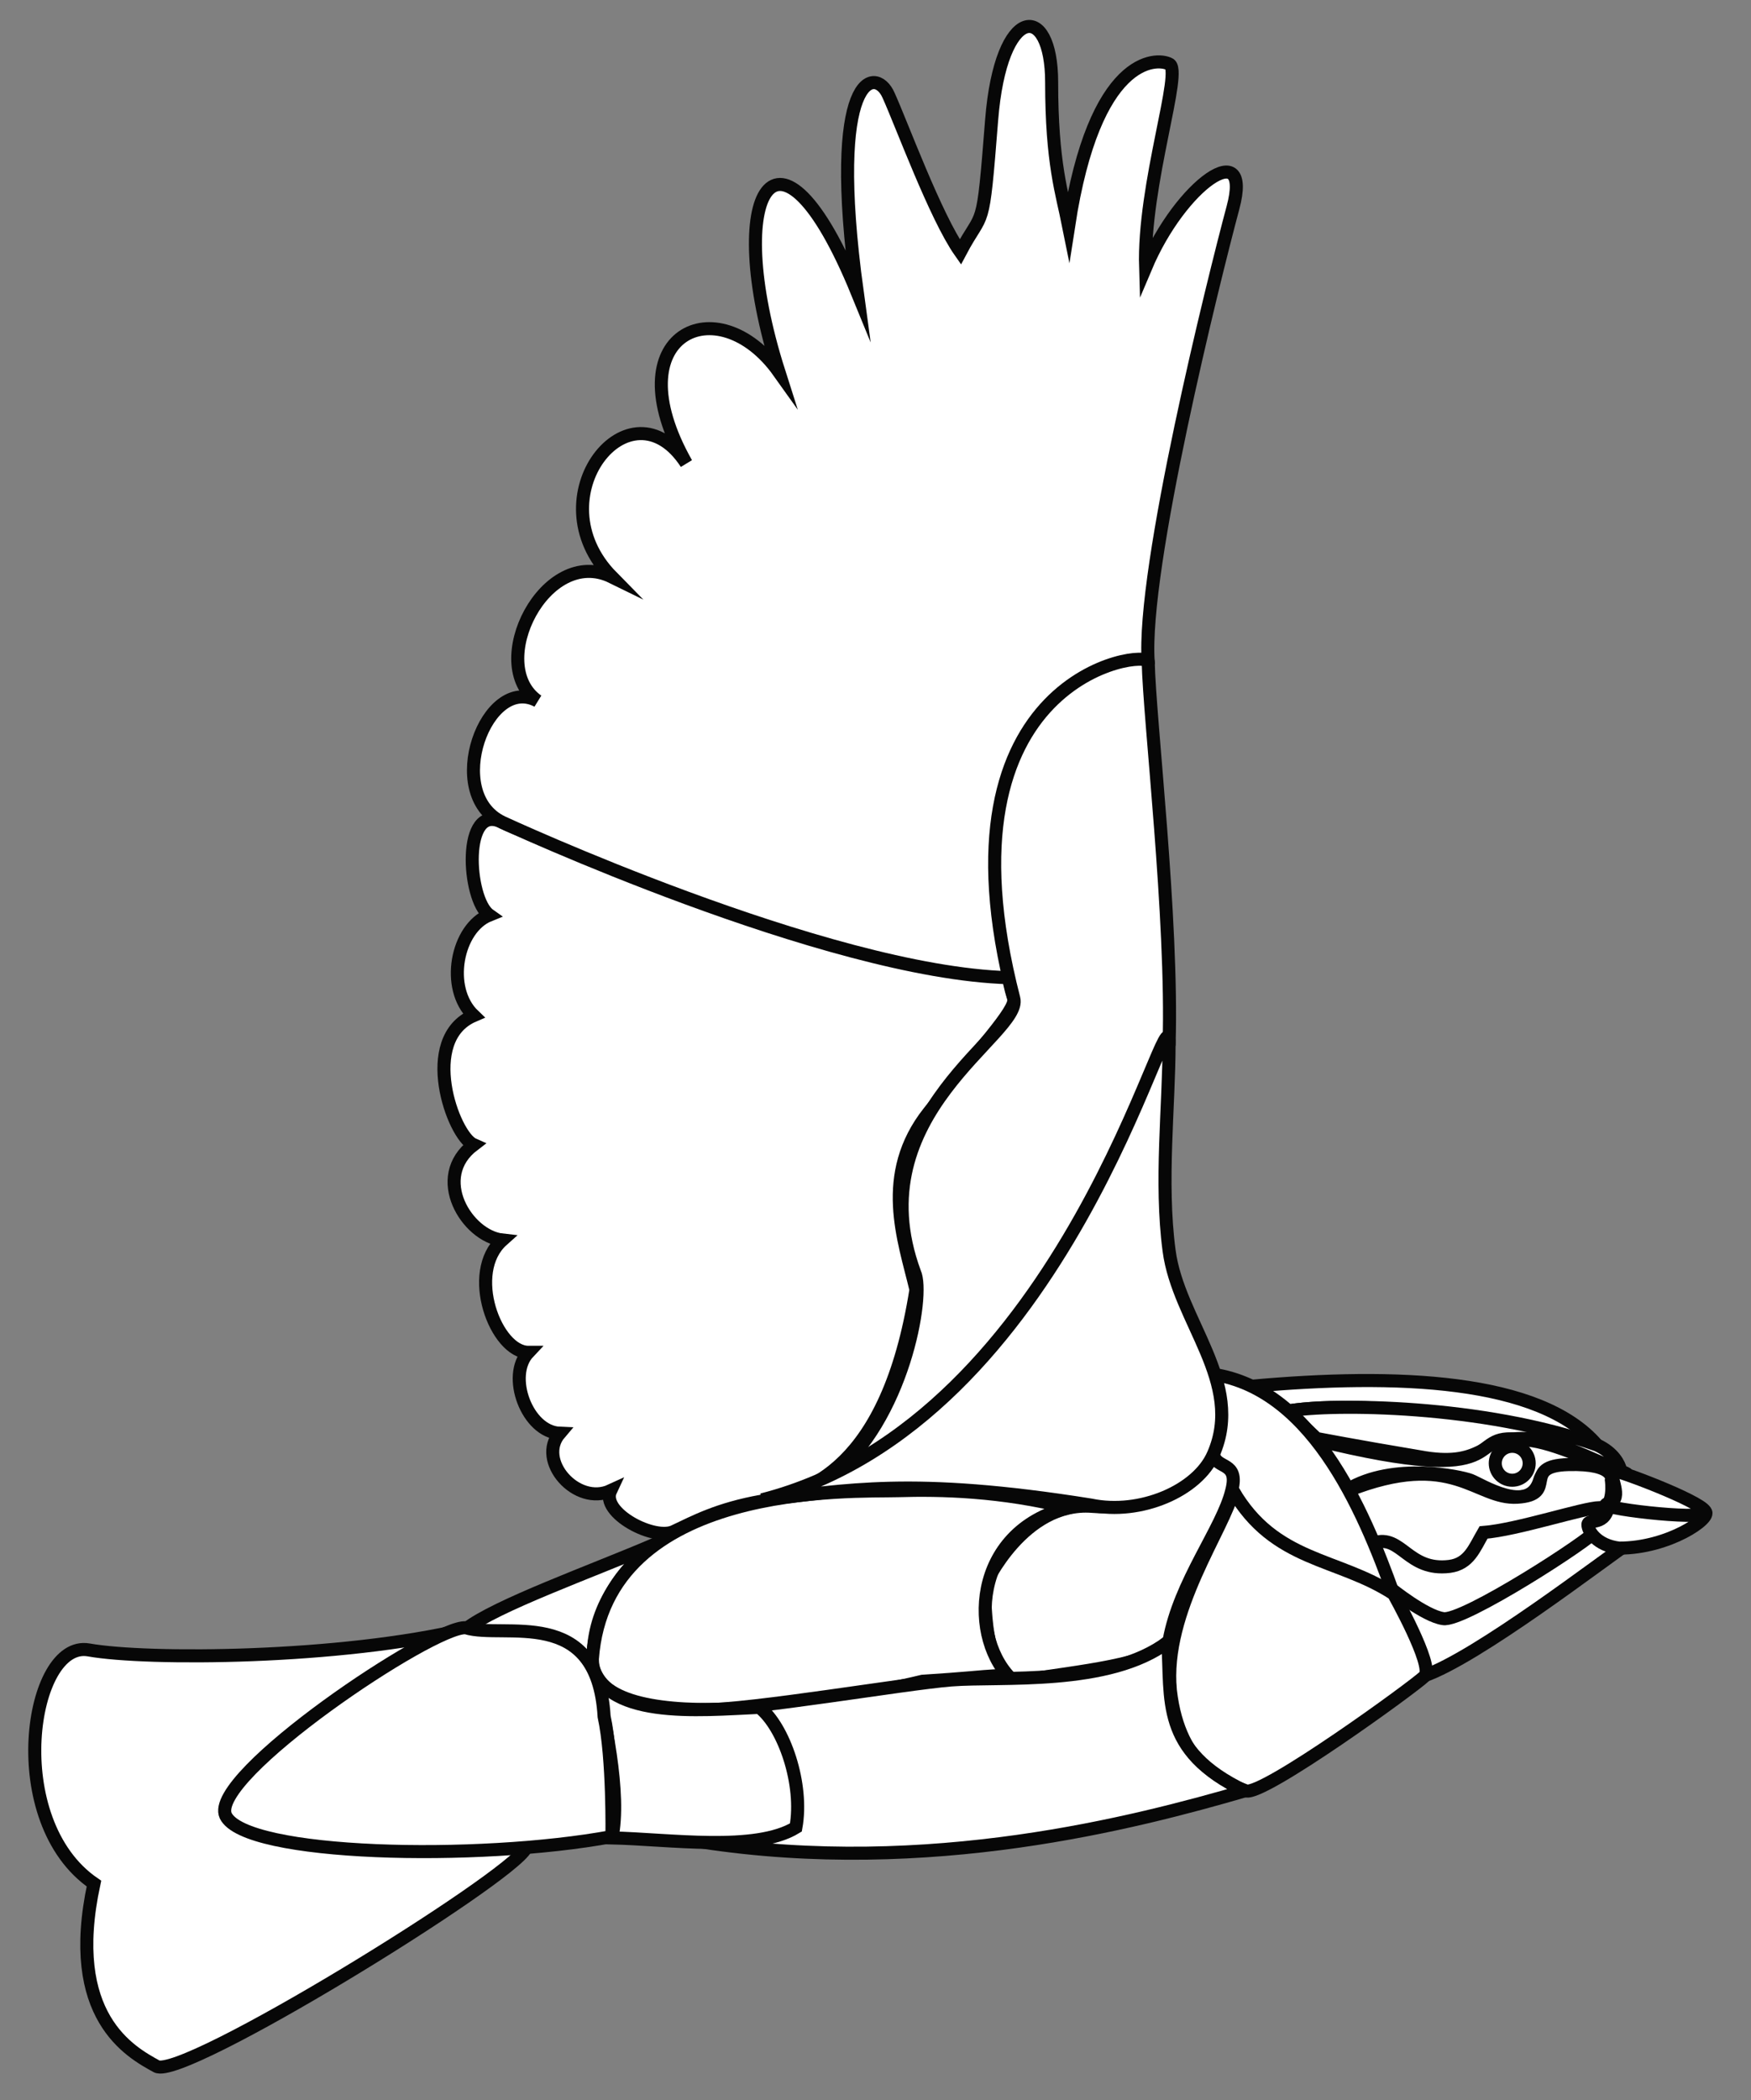 <?xml version="1.0" encoding="utf-8"?>
<!-- Generator: Adobe Illustrator 25.4.1, SVG Export Plug-In . SVG Version: 6.00 Build 0)  -->
<svg version="1.1" id="Layer_2" xmlns="http://www.w3.org/2000/svg" xmlns:xlink="http://www.w3.org/1999/xlink" x="0px" y="0px"
	 viewBox="0 0 134.2 160.9" style="enable-background:new 0 0 134.2 160.9;" xml:space="preserve">
<rect x="0" y="0" width="134.2" height="160.9" fill="#808080" stroke="none"/>
<style type="text/css">
	.st0{fill:#FFFFFF;stroke:#070707;stroke-miterlimit:10;}
</style>
<path class="st0" d="M77.3,74.9c-7.5-1-35.7-10.3-38.8-11.9c-3.1-1.6-2.7,5.9-1,7.1c-2.5,1-3.4,5.6-1.2,7.7c-4.2,1.8-1.6,9.2,0,9.9
	c-3.3,2.5-0.5,7,2.2,7.3c-2.8,2.5-0.5,8.6,2,8.6c-1.7,1.8-0.1,6.1,2.4,6.2c-1.8,2.1,1.3,5.6,3.9,4.4c-0.8,1.7,3.4,3.9,4.9,3.1
	c1.5-0.7,3.3-1.7,6.7-2.3c3.3-0.6,9.6-2.3,11.8-16.2c-0.9-3.8-2.8-8.8,1-13.6c3.8-4.8,6.7-7.8,6.5-8.7
	C77.4,75.6,77.3,74.9,77.3,74.9z"/>
<path class="st0" d="M77.3,74.9C63.3,74.5,38.5,63,38.5,63c-4.6-2.2-1.2-11.4,2.7-9.3c-4-2.8,0.6-12,5.7-9.5
	c-6-6.1,1.4-15.3,5.7-8.7c-5.6-9.9,2.4-13.6,7.1-7c-4.4-13.8-0.1-21,6-6.1C63.4,5.6,67.1,5,68.1,7.3c1,2.2,3.6,9.3,5.5,12
	c1.8-3.4,1.7-1.2,2.4-10.1c0.7-8.9,4.6-9.1,4.6-2.9s0.8,8.5,1.3,11c2-13,6.7-12.9,7.7-12.4c1.1,0.4-2,9.2-1.8,15.6
	c2.7-6.4,8.2-10.2,6.7-4.6S87.5,43.6,88,50.7C84.1,55.4,77.3,74.9,77.3,74.9z"/>
<path class="st0" d="M89.6,80c0.3-9.6-1.5-24.8-1.6-29.3c-0.1-1-16.7,1-10.3,25.8c0.7,2.7-12.1,8.8-7.6,21
	c0.8,1.7-0.9,11.3-6.4,15.6s25.2-6.2,25.2-6.2l-1.3-16.6L89.6,80z"/>
<path class="st0" d="M35.7,124.8c-9.6,2.3-24.4,2.4-28.9,1.6s-6.6,13.1,0.4,17.9c-2.2,10.2,2.8,12.9,4.8,14s27-14.3,28.3-16.7
	S35.7,124.8,35.7,124.8z"/>
<g>
	<path class="st0" d="M35.7,124.8c2.3-1.8,9.6-4.4,14.5-6.5c-3.4,2.7-5,6-4.7,9.5C43.3,123.9,35.9,125.5,35.7,124.8z"/>
	<path class="st0" d="M95.9,106.2c11.1-1,22.1-0.6,26.5,4.5c-5.3-1.8-17.6-3.6-23.7-2.6C97.8,107.4,95.9,106.2,95.9,106.2z"/>
	<path class="st0" d="M98.7,108.1c3.4-0.6,15-0.5,23.7,2.6c1.3,0.6,1.7,1.5,1.8,1.9c0.1,0.4-4.6-2.4-7.6-2.4s-3,2.3-7.8,1.4
		c-4.8-0.8-7.9-1.4-7.9-1.4L98.7,108.1z"/>
	<path class="st0" d="M100.8,110.3c15.8,3.9,11.2-0.7,15.8,0c2.1,0,5.2,1.6,7.6,2.4c2.4,0.9-5.4-2-6.2,0.7s-4.5,0.3-5.3,0
		c-0.8-0.3-5.9-1.4-9.4,0.7C101.5,112.4,100.8,110.3,100.8,110.3z"/>
	<path class="st0" d="M105.6,123.4c0,0,1.2-2.6,1.4-2.6s14.3-3.9,14.3-3.9s1.4,1.2,3.7,1.2c-2.1,1.4-11.8,8.9-15.9,10.3
		c-1.9,0.1-2.7-3.3-2.7-3.3L105.6,123.4z"/>
	<circle class="st0" cx="115.9" cy="112.1" r="1.3"/>
	<path class="st0" d="M121.7,114.7c0,0,1.1,1.8,0.7,2.5c-0.4,0.7-10.3,7.1-11.8,6.8c-1.4-0.2-4-2.3-4-2.3l-1.3-3.4l0.8-2.2l8.4-0.6
		L121.7,114.7z"/>
	<path class="st0" d="M123.3,115.2c0,0,6.9,0.1,7.4,0.6s-2.8,2.8-6.6,2.8c-1.7-0.2-2.4-1.3-2.4-1.8S123.1,117,123.3,115.2z"/>
	<path class="st0" d="M103.3,114.2c8.1-3.2,9.8,0.7,13,0.5s0.2-2.4,3.9-2.5c3.7-0.1,3.3,1.2,3.3,1.2s0.3,2.2-0.9,2.1
		c-1.2,0-6.3,1.7-8.9,1.9c-0.7,1.2-1.1,2.4-2.6,2.6c-3.2,0.4-3.7-2.5-5.8-1.8C103.3,119.1,103.3,114.2,103.3,114.2z"/>
	<path class="st0" d="M130.7,115.9c0.3-0.6-5.9-3-7.2-3.3c0,0.9,0.9,2.3-0.3,2.6S130.4,116.5,130.7,115.9z"/>
	<path class="st0" d="M106.8,122.1c-2.3-6.4-6.4-16.3-14.6-16.9c-3.4,4.9-0.3,15,3.6,16.4S106.8,122.1,106.8,122.1z"/>
</g>
<path class="st0" d="M106.8,122.1c-4.3-2.8-9.1-2.4-12.3-7.9c-0.6,2.8-5.4,9.2-4.8,15.3c0.7,6.1,4.4,7.2,5.8,7.7
	c1.3,0.4,12.9-8,13.7-8.8C109.9,127.6,106.8,122.1,106.8,122.1z"/>
<path class="st0" d="M94.4,114.2c0.6-2.3-1.2-1.6-1.4-2.8c-1,2.1-4,4.4-9.3,4c-5.3-0.4-8.2,6-8.2,6s-0.4,7.9,3.1,7.3s10.3-1.2,11-3
	C90.4,121.2,93.7,117.1,94.4,114.2z"/>
<path class="st0" d="M81.9,115.5c-5.2-1.3-9.8-1.4-13.1-1.3c-3.3,0.1-22.4-0.8-23.4,12.9c0,6.3,18.3,3.4,25.3,1.7
	c6.4-0.4,5.9-0.7,7,0C74.2,125.7,74.4,117.3,81.9,115.5z"/>
<path class="st0" d="M95.4,137.2c-8.3,2.4-24.2,6.6-41.7,3.9c-1-5.3-4-10.1,0-10.1s15.5-2,19.2-2.3c3.8-0.3,12.1,0.5,16.6-2.9
	C89.8,130.2,88.9,134.1,95.4,137.2z"/>
<path class="st0" d="M45.3,127.1c1.1,4.7,2.3,10.3,1.6,13.7c4.4,0.1,11,1.1,14.1-0.8c0.6-3.3-0.9-7.7-2.8-9.2
	C53.6,131,46,131.8,45.3,127.1z"/>
<path class="st0" d="M46.9,140.7c-10.3,1.9-28.1,1.5-29.6-1.6c-1.4-3,15.9-14.6,18.4-14.4c2.9,0.9,10.1-1.8,10.6,6.8
	C47,134.7,46.9,140.7,46.9,140.7z"/>
<path class="st0" d="M93,111.4c2.4-5.5-2.7-10.2-3.4-15.6c-0.7-5.3,0-11,0-15.9s-7.7,29-31.2,35c6.5-0.7,11.4-1.8,25.2,0.4
	C87.4,116.1,91.8,114.2,93,111.4z"/>
</svg>
